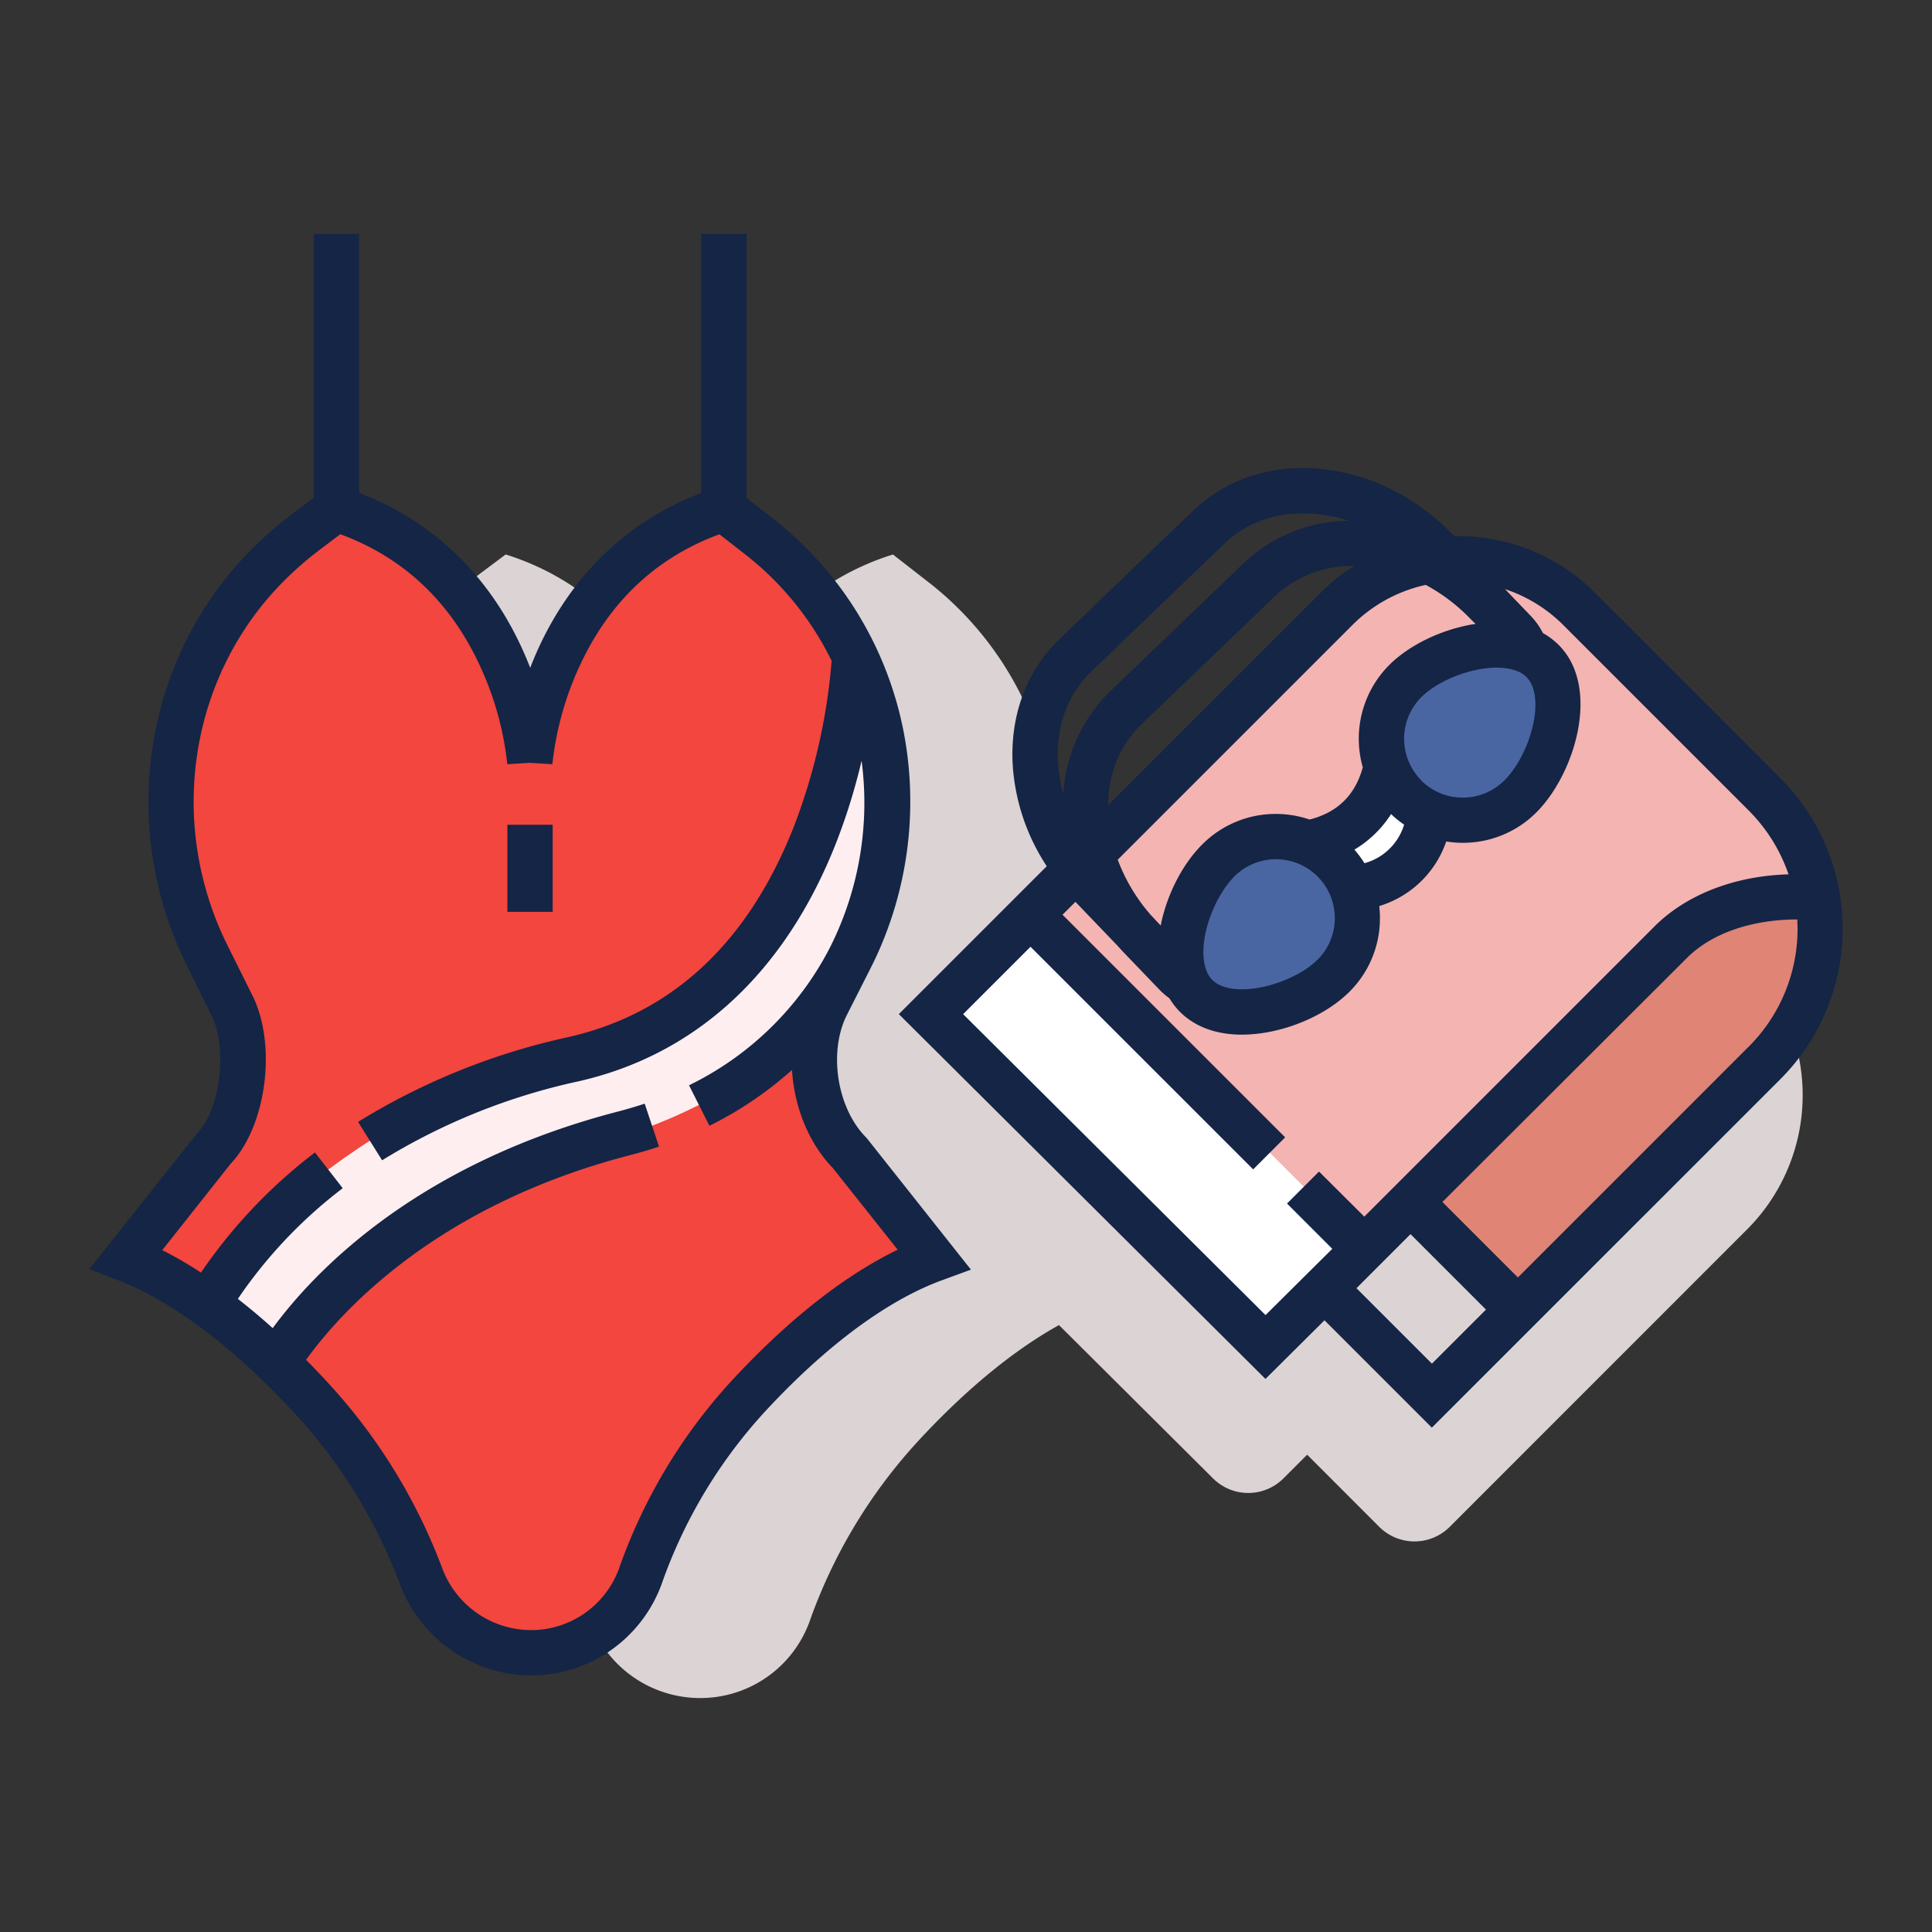 <?xml version="1.0" standalone="no"?><!DOCTYPE svg PUBLIC "-//W3C//DTD SVG 1.1//EN" "http://www.w3.org/Graphics/SVG/1.1/DTD/svg11.dtd"><svg t="1584178886418" class="icon" viewBox="0 0 1024 1024" version="1.1" xmlns="http://www.w3.org/2000/svg" p-id="3074" xmlns:xlink="http://www.w3.org/1999/xlink" width="200" height="200"><rect x="0" y="0" width="1024" height="1024" fill="#333333" stroke="none"/><defs><style type="text/css"></style></defs><path d="M954.1 564A100.28 100.28 0 0 0 926 509.04l-27.22-27.22L828 411.08a91.24 91.24 0 0 0-129.04 0l-165.86 165.86c-0.44-11.36-10-11.02-5.2-20.54l12.38-24.4c37.86-74.66 20.56-166.5-43.88-220q-2.22-1.84-4.5-3.6l-18.62-14.5a138.7 138.7 0 0 0-73 53.56 176.12 176.12 0 0 0-29.66 81.02 176.12 176.12 0 0 0-29.66-81.02A138.7 138.7 0 0 0 268 293.88l-15.66 11.74A191.5 191.5 0 0 0 230 325.2C177.24 379.6 165.74 462 199.3 530l13.08 26.52c10.78 21.02 6.94 59.54-9.56 76.46L156.58 691.4c24.48 9.4 57.84 30.1 98 73.5a289.16 289.16 0 0 1 58.32 94.62 62.12 62.12 0 0 0 58 40.48h0.12a61.56 61.56 0 0 0 58.12-40.72A277.56 277.56 0 0 1 488 762.32c28-30 52.76-48.58 73.28-60l81.68 81.28a26.4 26.4 0 0 0 37.28 0l12.58-12.58 38.22 38.24a26.42 26.42 0 0 0 37.34 0L926 651.6a100.6 100.6 0 0 0 28.1-87.6z" fill="#DCD3D4" p-id="3075"></path><path d="M966.4 475.86a100.3 100.3 0 0 0-28.18-54.94l-27.22-27.24-70.74-70.76a91.26 91.26 0 0 0-129.04 0L496.58 537.58 673.86 714l31.2-31.18L762 739.72l176.26-176.28a100.6 100.6 0 0 0 28.14-87.58z" fill="#F4B4B1" p-id="3076"></path><path d="M496.902 533.836L546.4 484.34l175.7 175.7-49.496 49.5z" fill="#FFFFFF" p-id="3077"></path><path d="M821.2 348.72c16.52 17.2 4.52 55.52-12.68 72a43.18 43.18 0 0 1-59.82-62.3c17.3-16.42 55.98-26.9 72.5-9.7zM636.96 525.58c-16.52-17.2-4.52-55.52 12.7-72a43.18 43.18 0 0 1 59.8 62.3c-17.2 16.48-55.98 26.9-72.5 9.7z" fill="#4966A2" p-id="3078"></path><path d="M711.58 470.76l-1.74-32c15.38-0.84 24.2-19.48 24.28-19.66l29.32 12.8c-0.66 1.56-16.52 36.94-51.86 38.86z" fill="#FFFFFF" p-id="3079"></path><path d="M703.41 685.11l49.498-49.498 57.968 57.968-49.498 49.5z" fill="#DCD3D4" p-id="3080"></path><path d="M957.8 476.12s-62-2.6-113.7 64.58l-91.2 94.92 58 58 135.3-143.24s18.82-38.86 11.6-74.26z" fill="#E08476" p-id="3081"></path><path d="M494.96 667.3c-24 8.78-56.96 28.46-96.72 70.94a277.68 277.68 0 0 0-58.76 96.94A61.58 61.58 0 0 1 281.36 876h-0.12a62.14 62.14 0 0 1-58-40.5 289.56 289.56 0 0 0-58.36-94.7c-40.16-43.38-73.52-64-98-73.5l46.24-58.42c16.5-16.92 20.34-55.42 9.56-76.46L109.6 506c-33.56-68-22-150.42 30.74-204.82a191.36 191.36 0 0 1 22.26-19.56l15.66-11.74a138.76 138.76 0 0 1 73 53.54 176.24 176.24 0 0 1 29.66 81.04 176.24 176.24 0 0 1 29.66-81.04 138.76 138.76 0 0 1 73-53.54l18.62 14.5c1.52 1.16 3.02 2.38 4.5 3.58 64.44 53.44 81.74 145.3 43.88 220l-12.42 24.48c-12.16 23.98-6.72 59.56 12.24 78.76z" fill="#F2463E" p-id="3082"></path><path d="M143.82 716l-39.2-27.72c2.8-4 69.54-96.66 188.82-125.74 104.64-25.5 163.46-122.5 157.04-194S496 427.2 444.9 518c-27.68 49.18-81.88 77.1-140 91.3-102.12 24.82-160.5 105.98-161.08 106.7z" fill="#FEEEF0" p-id="3083"></path><path d="M268.92 437.14h24v46.16h-24z" fill="#142546" p-id="3084"></path><path d="M459.8 603.74l-0.84-0.96c-15.42-15.64-20-45.44-10-65.02l12.42-24.5 0.28-0.58a175.46 175.46 0 0 0 5.82-12.66 196 196 0 0 0 11.42-112.4 189.08 189.08 0 0 0-64.44-108.94c-1.56-1.3-3.16-2.58-4.78-3.84l-14-10.9V124h-24v137.28c-38.58 14.7-68.3 43.02-86.32 82.36q-2.4 5.26-4.34 10.3c-1.32-3.36-2.76-6.8-4.36-10.3-18-39.34-47.74-67.66-86.3-82.36V124h-24v139.78L155.4 272a202 202 0 0 0-23.68 20.82C76 350.24 62.72 438 98.82 511.22L112 538c8.8 17.16 4.88 50-7.48 62.62l-57.18 72.04 15.22 5.86c20 7.7 52.54 26.16 93.52 70.44A276 276 0 0 1 212 839.68 74.6 74.6 0 0 0 281.34 888a73.66 73.66 0 0 0 69.44-48.7 264.2 264.2 0 0 1 56.22-92.8c40.16-42.92 72.24-60.58 92-67.84l15.62-5.72zM389.48 730a288 288 0 0 0-61.32 101.18A49.64 49.64 0 0 1 281.22 864a50.44 50.44 0 0 1-46.8-32.7 300.28 300.28 0 0 0-60.74-98.56c-3.82-4.14-7.66-8.14-11.46-12 18.48-25.66 69.2-82 172-108.56 5.1-1.32 10.18-2.82 15.08-4.46l-7.6-22.76c-4.38 1.46-8.92 2.8-13.46 4-107.24 27.66-161.6 84.92-183.7 114.98q-9.3-8.38-18.48-15.5a250.4 250.4 0 0 1 55.58-58.66l-14.7-18.96a274 274 0 0 0-60.42 63.68A213.4 213.4 0 0 0 86 662.6l36.26-45.8c19.16-20.24 24.62-63.66 11.28-89.68l-13.2-26.52c-31.62-64.1-20.14-140.9 28.6-191.12a178.24 178.24 0 0 1 20.86-18.34l10.54-8c33.38 12.26 58.28 35.66 74 69.66a165.66 165.66 0 0 1 14.54 52.26l11.88-0.76 12 0.76a165.66 165.66 0 0 1 14.54-52.26c15.76-34 40.62-57.34 74-69.62l13.48 10.5c1.42 1.1 2.82 2.24 4.2 3.38a161.62 161.62 0 0 1 41.8 53.2 314.56 314.56 0 0 1-20.2 88.32c-24.32 61.4-64.6 98.8-119.78 111.2a355.5 355.5 0 0 0-111 44.84l12.72 20.36A331.56 331.56 0 0 1 306 573.26c62.72-14 110.14-57.78 137.12-126.44a321.36 321.36 0 0 0 13.54-43.62A170.36 170.36 0 0 1 440 502a165.44 165.44 0 0 1-74.8 73.22l10.8 21.46a194.92 194.92 0 0 0 43.78-29.6c1.18 19.38 8.68 38.62 21.64 52l34.38 43.3c-27.8 13.48-56.84 36.14-86.32 67.62z" fill="#142546" p-id="3085"></path><path d="M943.62 412.4l-98-98a102.56 102.56 0 0 0-73-30.24h-1.86l-0.36-0.38c-19.16-20-43.84-32.44-69.52-35.14-26.42-2.78-50.74 5.06-68.44 22l-70.78 68c-17.72 17-26.54 40.98-24.86 67.5a110.42 110.42 0 0 0 18 52.96l-78.4 78.4 194.32 193.36L702 699.78l56.9 56.9L943.62 572a112.8 112.8 0 0 0 0-159.52z m-236.16 74.84a30.92 30.92 0 0 1-9.58 21.86c-6.92 6.64-18.82 12.26-30.34 14.36s-20.66 0.44-25.18-4.28c-4.54-4.72-5.76-14.2-3.26-25.36s8.68-23.08 15.6-29.72a30.9 30.9 0 0 1 21.58-8.68h0.64a31.18 31.18 0 0 1 30.54 31.82z m10.4-36.92a58.74 58.74 0 0 0 19.44-18.84 57.08 57.08 0 0 0 6.9 5.6 30.22 30.22 0 0 1-21.02 20.44 54.36 54.36 0 0 0-5.32-7.2z m34.98-37.22a31.22 31.22 0 0 1 0.9-44c6.92-6.64 18.84-12.28 30.34-14.36a52 52 0 0 1 9.14-0.88c7.1 0 12.82 1.78 16 5.16 10.42 10.86 1.68 41.62-12.34 55.06a31.2 31.2 0 0 1-44.1-0.9z m29.26-82.42l-2.3 0.36c-16.32 2.96-32.28 10.68-42.68 20.66a55.28 55.28 0 0 0-14.82 54.98c-4 14.78-13.5 24-28.2 27.68a55.56 55.56 0 0 0-16.68-2.94A54.78 54.78 0 0 0 638 446.8c-10.4 10-18.78 25.6-22.4 41.78-0.14 0.68-0.26 1.32-0.4 2l-5.2-5.56a94.46 94.46 0 0 1-17.58-29.36l124.24-124.24a78.74 78.74 0 0 1 39-21.42 96.3 96.3 0 0 1 24 18.32zM604.92 384l70.78-68a59.06 59.06 0 0 1 42-16 104.44 104.44 0 0 0-18 14.38l-112.4 112.4c0.18-16.36 5.98-31.7 17.62-42.78z m-26.6-28l70.78-68c12.52-12 30-17.52 49.32-15.5a80.34 80.34 0 0 1 16.38 3.52 82 82 0 0 0-55.72 22.54l-70.78 68a82.46 82.46 0 0 0-24.7 54.46 82 82 0 0 1-2.8-16.36c-1.24-19.3 4.98-36.66 17.52-48.66z m92.44 341.02l-160.28-159.5 35.72-35.72 118 118 16.96-16.98-118-118L570 478l22.32 23.26c1.1 1.24 2.24 2.48 3.4 3.7l18.78 19.56a38.64 38.64 0 0 0 5.34 4.6 37.28 37.28 0 0 0 5.12 6.72c8 8.26 19.44 12.54 33.22 12.54a77.44 77.44 0 0 0 13.56-1.26c16.34-2.96 32.28-10.7 42.68-20.68a54.76 54.76 0 0 0 16.96-38.68 55.52 55.52 0 0 0-0.36-7.54A54 54 0 0 0 766.52 446a57.68 57.68 0 0 0 7.7 0.7h1.16a54.82 54.82 0 0 0 38.18-15.38c20.64-19.82 35.2-66 13.04-89a38 38 0 0 0-8.82-6.78 38.44 38.44 0 0 0-6.46-9.1l-13.64-14.2a78.54 78.54 0 0 1 31.02 19.18l98 98a88.48 88.48 0 0 1 21.26 34c-28.3 0.78-54 10.6-70.98 27.54l-153.88 153.88-24-23.9-16.96 16.96 24 24z m48.18-14.24l28.66-28.66 40 40-28.66 28.66z m207.72-127.86l-122.16 122.16-40-40L894 507.84c15.2-15.2 38.52-20.5 58.26-20.5h0.36c0 1.6 0.12 3.22 0.12 4.82a88.22 88.22 0 0 1-26.08 62.8z" fill="#142546" p-id="3086"></path></svg>
